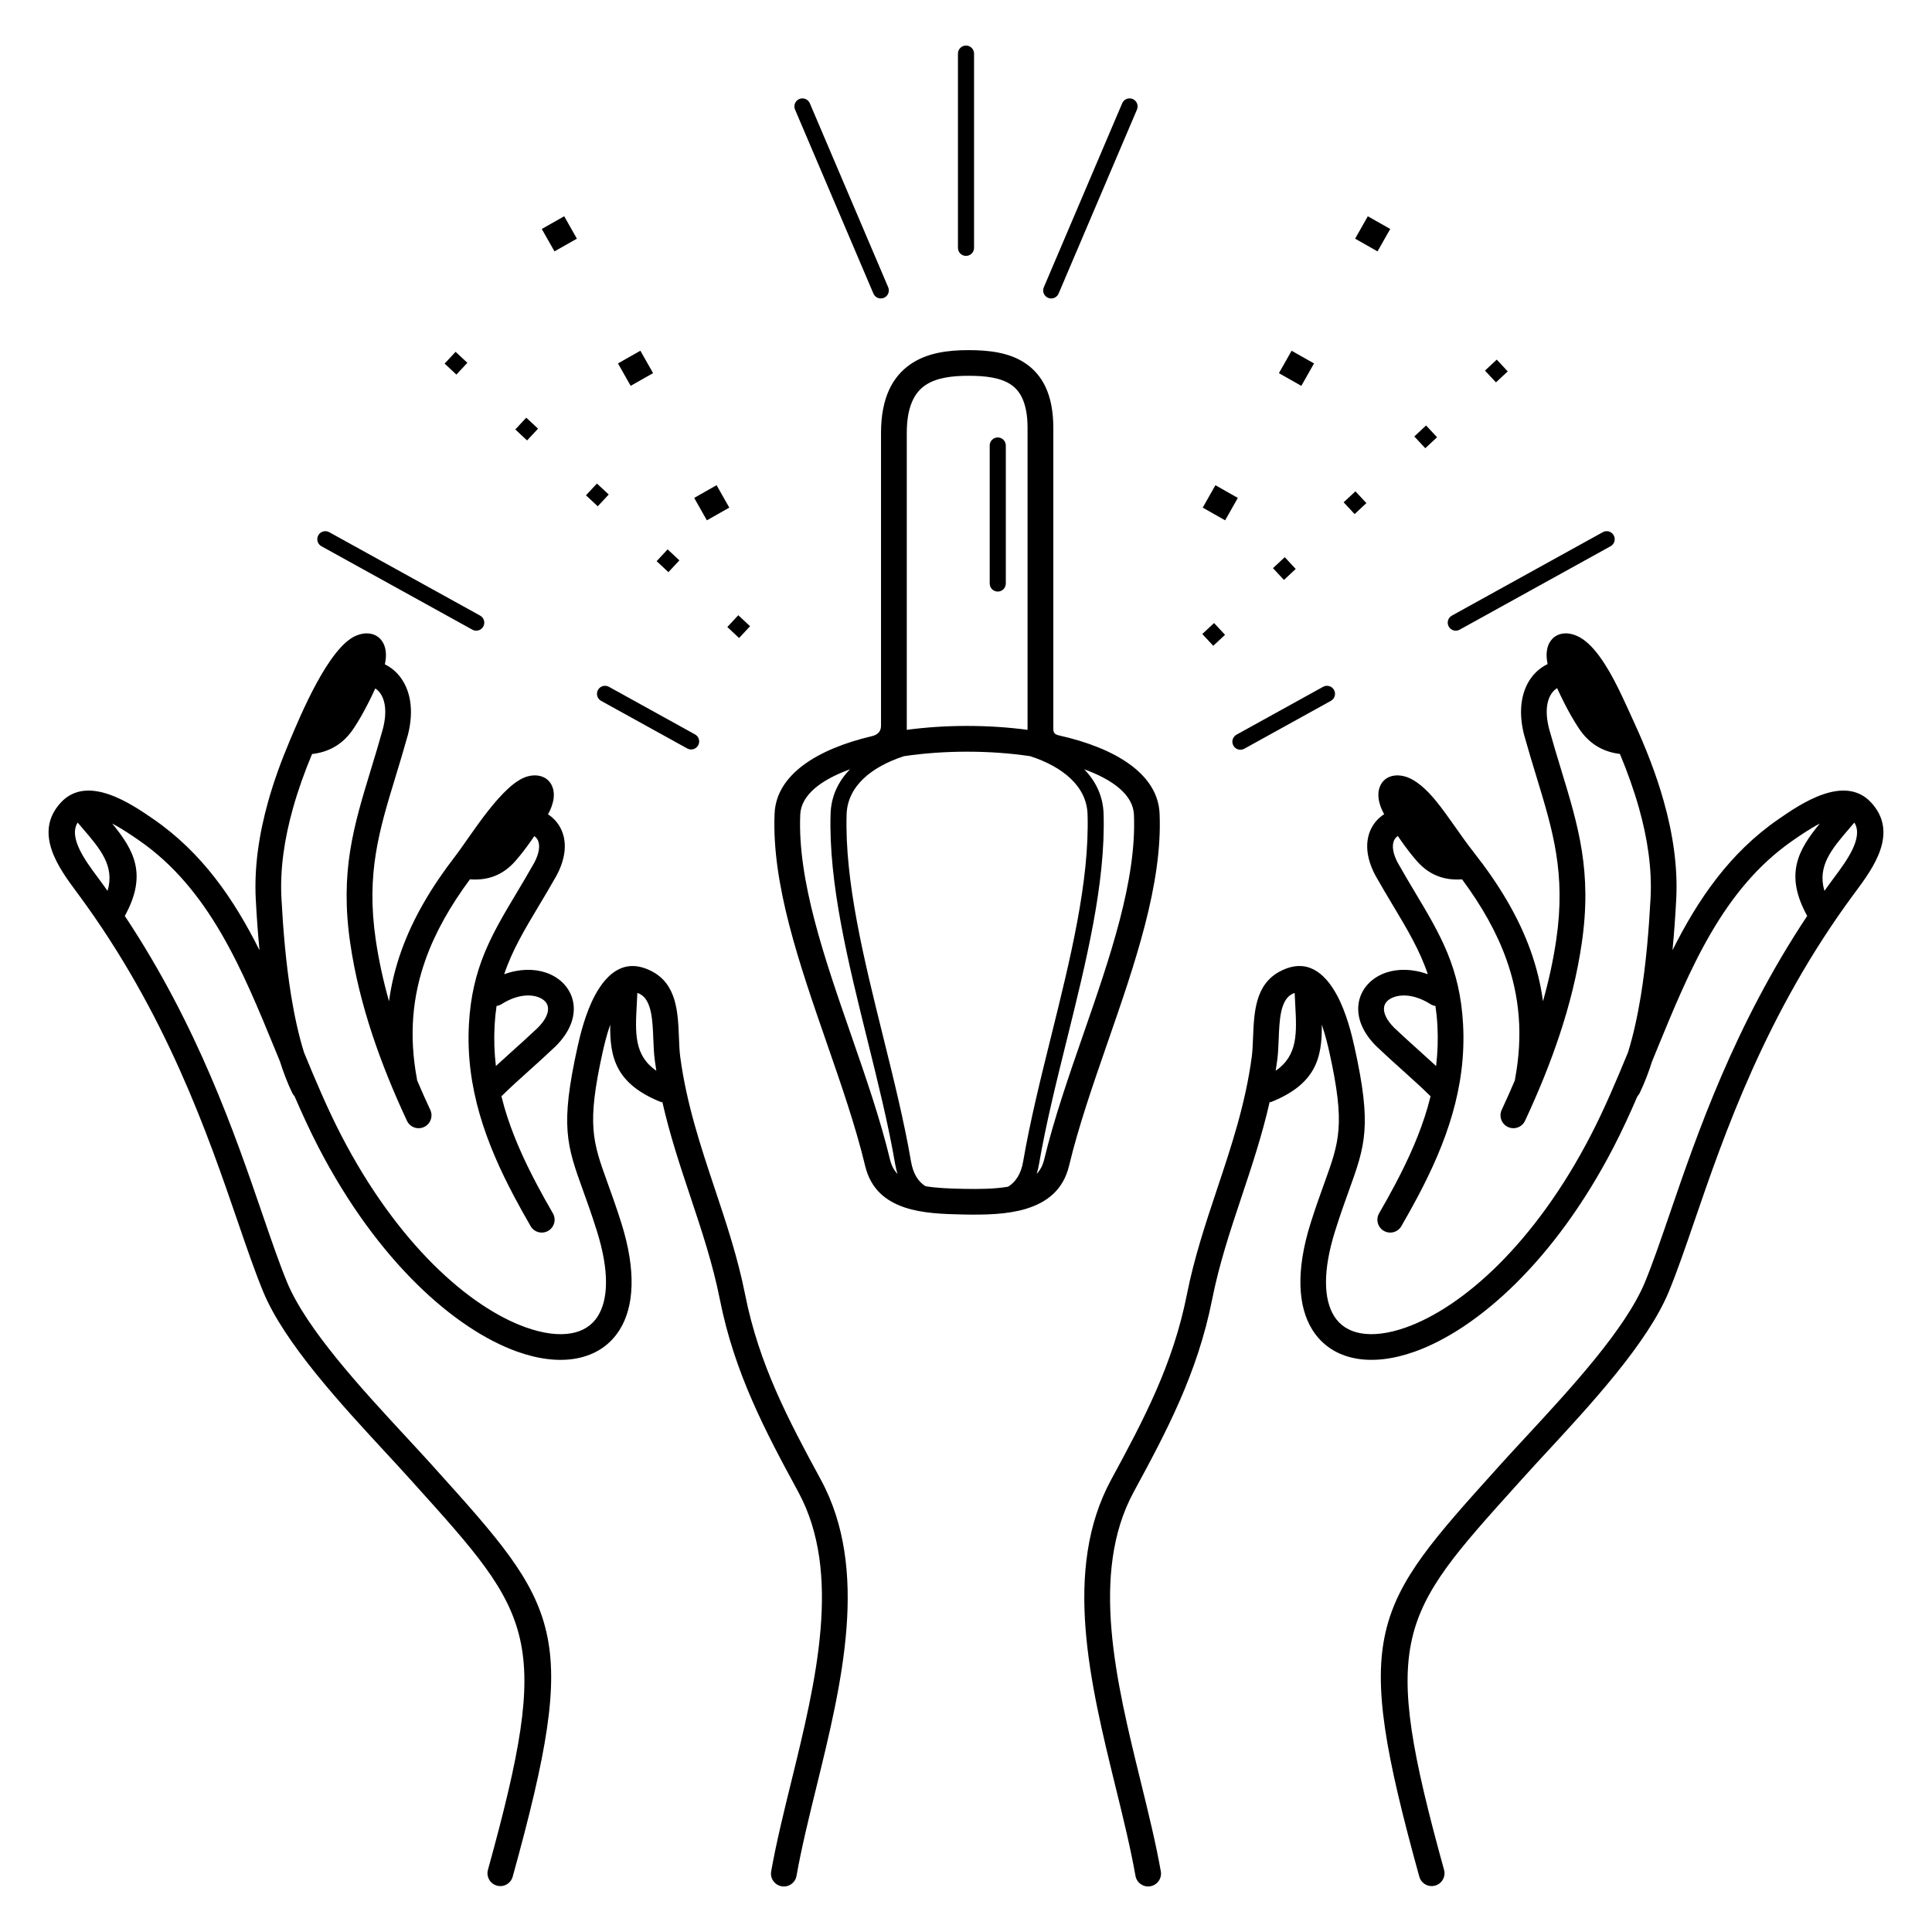 <svg height='100px' width='100px'  fill="#000000" xmlns="http://www.w3.org/2000/svg" xmlns:xlink="http://www.w3.org/1999/xlink" xml:space="preserve" version="1.1" style="shape-rendering:geometricPrecision;text-rendering:geometricPrecision;image-rendering:optimizeQuality;" viewBox="0 0 60000 60000" x="0px" y="0px" fill-rule="evenodd" clip-rule="evenodd"><defs><style type="text/css">
   
    .fil0 {fill:#000000;fill-rule:nonzero}
   
  </style></defs><g><path class="fil0" d="M44846.41 58068.73c58.68,212.28 -65.85,431.95 -278.13,490.63 -212.28,58.68 -431.95,-65.85 -490.63,-278.13 -2115.62,-7653.73 -1493.83,-8343.63 2441.9,-12710.2l141.62 -157.14c159.98,-177.56 449.35,-490.32 756.23,-822.01 1338.82,-1447.04 3063.69,-3311.33 3668.07,-4772.8 237.31,-573.84 489.37,-1308.28 775.81,-2142.9 848.1,-2471.24 1996.33,-5816.31 4262.88,-9231.29 -706.15,-1282.99 -292.09,-2037.3 391.62,-2868.9 -309.1,160.73 -615.53,372.17 -824.69,516.51l-4.46 3.08c-2184.62,1507.61 -3212.29,4015.95 -4237.24,6517.67 -47.54,116.04 -95.07,232.06 -142.72,347.98 -110.56,348.62 -236.85,677.35 -381.33,978.14 -19.04,39.82 -43.85,75.02 -72.93,105.1 -231.18,534.95 -472.6,1061.7 -735.97,1571.31 -1845.38,3570.69 -4260.2,5673.78 -6174.49,6358.61 -677.85,242.5 -1305.83,312.9 -1840.67,213.67 -577.68,-107.18 -1042.2,-405.6 -1346.41,-892.77 -445.19,-712.91 -520.08,-1824.91 -50.43,-3316.04 150.58,-478.09 299.3,-890.29 428.53,-1248.48 461.48,-1279.15 649.58,-1800.51 154.21,-4041.94 -45.95,-207.89 -123.03,-537.14 -238.03,-867.83 15.02,1038.19 -184.92,1855.08 -1602.44,2414.52l-12.34 -31.59c-233,1035.33 -555.4,2001.93 -876.27,2963.92 -348.24,1044.02 -694.65,2082.53 -914.44,3189.94 -226.22,1139.84 -577.59,2160.68 -1003.77,3138.36 -420,963.5 -912.83,1882.73 -1429.7,2834.05 -1372.68,2526.44 -543.98,5902.87 213.18,8987.8 238.98,973.69 471.09,1919.36 627.26,2799.24 37.96,217.46 -107.54,424.54 -325,462.5 -217.46,37.96 -424.54,-107.54 -462.5,-325 -154.76,-871.96 -381.41,-1795.36 -614.76,-2746.12 -792.18,-3227.61 -1659.21,-6760.2 -138.18,-9559.68 506.19,-931.66 988.73,-1831.65 1398.44,-2771.55 403.53,-925.72 736.28,-1892.59 950.65,-2972.72 227.48,-1146.18 584.08,-2215.23 942.56,-3289.94 437.87,-1312.75 878.69,-2634.27 1073.6,-4099.46 22.69,-170.54 30.54,-371.47 38.6,-578.29 31.23,-800.7 65.34,-1674.37 852.26,-2077.91 815.75,-418.34 1372.89,48.24 1749.41,738.64 301.05,552.01 468.86,1253.96 549.59,1619.24 545.08,2466.34 334.45,3050.16 -182.33,4482.58 -119.52,331.27 -257.06,712.48 -416.03,1217.22 -393.54,1249.49 -360.39,2133.92 -33.95,2656.66 179.6,287.62 459.9,464.94 812.05,530.27 394.97,73.28 881.92,13 1428.15,-182.41 1754.99,-627.84 3990.71,-2598.21 5733.87,-5971.11 423.59,-819.62 790.7,-1688.88 1151.01,-2565.03 168.51,-540.16 298.33,-1138.33 399.2,-1757.23 164.59,-1009.96 251.01,-2072.17 302.22,-3031.2 48.43,-907.05 -91.39,-1850.86 -360.73,-2806.27 -156.9,-556.57 -357.68,-1116.73 -590.9,-1675.74 -257.17,-32.06 -475.98,-104.72 -667.21,-212.73 -257.79,-145.59 -453.96,-348.09 -617.83,-596.8 -149.05,-226.22 -297.82,-486.45 -444.46,-775.7 -73.6,-145.17 -147.05,-297.97 -220.13,-457.74 -57.59,34.89 -109.37,81.16 -153.06,138.27 -168.06,219.63 -230.63,594.55 -99.18,1113.65l2.7 11.6c128.19,461.14 252.86,870.18 371.81,1260.51 539.2,1769.28 967.23,3173.76 642.05,5399.02 -140.64,962.58 -377.99,1905.9 -682.25,2826.99 -303.34,918.25 -672.6,1813.95 -1078.44,2684.32 -93.19,200.2 -331.05,286.94 -531.25,193.75 -200.2,-93.19 -286.94,-331.05 -193.75,-531.25 141.69,-303.88 278.67,-610.54 409.57,-919.79 1.05,-14.41 2.86,-28.9 5.52,-43.44 252.57,-1352.62 139.55,-2563.44 -268.97,-3707.93 -304.32,-852.57 -772.92,-1672.33 -1377.03,-2488.88 -292.42,21.04 -542.21,-17.16 -764.01,-104.63 -256.71,-101.22 -462.87,-261.78 -644.5,-468.39 -160.67,-182.78 -327.55,-399.06 -498.22,-644.45 -29.02,-41.73 -58.36,-84.67 -88,-128.79 -51.85,34.56 -92.63,81.27 -117.99,138.52 -68.18,153.9 -45.55,389 116.91,697.34l0.77 -0.43c198.37,352.45 374.26,646.48 541.97,926.81 773.66,1293.25 1387.82,2319.87 1484.01,4081.93 53.64,982.29 -76.32,1903.28 -332.6,2792.34 -254.01,881.24 -628.62,1721.73 -1069.3,2555.09 -75.79,143.34 -160.4,298.53 -252.14,463.36 -93.18,167.41 -180.07,320.36 -262.2,462.36 -110.45,190.7 -354.61,255.76 -545.31,145.31 -190.7,-110.45 -255.76,-354.61 -145.31,-545.31 93.98,-162.48 180.06,-313.53 255.94,-449.86 77.32,-138.92 157.94,-287.33 242.76,-447.74 420.52,-795.24 775.4,-1588.3 1009.94,-2401.97 31.95,-110.83 61.71,-222.21 89.19,-334.23 -265.49,-263.19 -558.67,-526.81 -870.54,-807.23 -250.37,-225.13 -512.95,-461.23 -807.68,-740.71l0.09 -0.1 -6.34 -6.15c-445.29,-442.69 -601.93,-899.8 -555.05,-1296.24 28.14,-238.01 129.45,-450.33 287.35,-624.6 148.36,-163.75 344.76,-289.76 573.91,-366.53 363.28,-121.72 818.73,-121.99 1292.92,51.73 -251.01,-746.29 -634.76,-1387.81 -1074.02,-2122.07 -183.72,-307.09 -376.36,-629.11 -554.47,-945.57l0.9 -0.5 -4.02 -7.31c-295.15,-554.68 -310.32,-1037.31 -148.94,-1401.6 92.29,-208.34 239.46,-374.72 425.2,-493.38l-8.15 -13.82c-71.23,-120.97 -148.38,-316.74 -167.44,-494.06 -13.12,-122.09 -2.16,-245.49 45.81,-357.83 67.44,-157.84 188.44,-274.65 381.81,-321.94 106.47,-26.01 229.3,-25.61 370.31,10.15 352.62,89.45 698.03,413.03 983.65,762.12 379.47,463.79 763.89,1076.04 1168.91,1590.2 788.77,1001.28 1395.26,2007.14 1774.03,3068.3 181.67,508.96 310.81,1029.47 382.55,1566.85 177.73,-631.1 318.9,-1270.39 413.28,-1916.36 300.03,-2053.16 -104.42,-3380.3 -613.93,-5052.14 -124.41,-408.23 -254.78,-836.01 -377.75,-1278.13 -3.48,-10.28 -6.58,-20.77 -9.26,-31.48 -197.5,-779.89 -65.96,-1392.19 239.8,-1791.79 135.54,-177.16 303.55,-311.99 492.67,-401.89 -21.76,-101 -35.06,-210.65 -31.84,-312.86 4.1,-130.33 33.01,-257.33 98.15,-365.48 90.86,-150.86 230.91,-252.45 435.37,-273.22 113.62,-11.54 241.27,6.94 383.87,65.04 265.16,108.06 509.47,353.08 721.77,641.95 434.81,591.68 763.76,1373.85 1071.03,2039.94 375.48,813.88 694.8,1636.61 925.71,2455.72 291.39,1033.63 442.25,2062.48 388.85,3062.51 -26.85,502.69 -63.23,1033.6 -115.09,1571.95 792,-1583.14 1777.15,-3024.39 3292.23,-4069.95l4.46 -3.08c665.83,-459.49 2043.09,-1409.92 2872.62,-512.66 872.67,943.85 46.55,2055.99 -485.78,2772.62l-65.27 88.05c-2725.85,3693.83 -4015.8,7452.51 -4942,10151.31 -284.7,829.55 -535.22,1559.53 -794.57,2186.64 -658.22,1591.67 -2438.99,3516.37 -3821.19,5010.3 -232.89,251.72 -452.45,489.03 -746.85,815.77l-141.62 157.14c-3683.62,4086.87 -4265.6,4732.58 -2266.9,11963.32zm-28449.43 -33960.69c141.02,-35.76 263.85,-36.16 370.31,-10.15 193.38,47.25 314.39,164.07 381.8,321.93 47.97,112.35 58.93,235.74 45.81,357.83 -19.06,177.33 -96.2,373.09 -167.45,494.07l-9.93 16.84c183.53,118.46 329,283.78 420.51,490.36 161.38,364.29 146.21,846.94 -148.94,1401.6l-4.02 7.31 0.9 0.5c-178.07,316.4 -370.77,638.51 -554.48,945.61 -439.25,734.25 -823,1375.76 -1074.01,2122.04 474.19,-173.72 929.64,-173.46 1292.93,-51.74 229.15,76.77 425.54,202.79 573.9,366.52 157.9,174.27 259.21,386.6 287.35,624.6 46.88,396.45 -109.76,853.56 -555.05,1296.25l-6.34 6.15 0.09 0.1c-294.77,279.5 -557.34,515.6 -807.72,740.74 -311.85,280.4 -605.04,544.03 -870.51,807.19 27.48,112.02 57.25,223.41 89.2,334.24 234.54,813.66 589.43,1606.74 1009.95,2401.98 84.79,160.37 165.41,308.78 242.75,447.72 75.82,136.21 161.97,287.37 255.94,449.87 110.45,190.7 45.39,434.86 -145.31,545.31 -190.7,110.45 -434.86,45.39 -545.31,-145.31 -82.11,-142 -168.95,-294.84 -262.2,-462.37 -91.73,-164.8 -176.34,-319.99 -252.13,-463.34 -440.68,-833.36 -815.29,-1673.87 -1069.31,-2555.1 -256.28,-889.07 -386.22,-1810.05 -332.6,-2792.33 96.19,-1762.06 710.35,-2788.66 1484,-4081.9 167.69,-280.33 343.57,-574.31 541.98,-926.85l0.77 0.43c162.46,-308.34 185.09,-543.44 116.91,-697.34 -24.63,-55.6 -63.79,-101.24 -113.54,-135.49 -28.95,43.05 -57.61,84.98 -85.97,125.75 -170.67,245.38 -337.55,461.67 -498.23,644.45 -181.62,206.61 -387.78,367.18 -644.49,468.4 -223.37,88.09 -475.09,126.2 -770.16,104.18 -604.27,816.69 -1072.98,1636.6 -1377.36,2489.32 -408.52,1144.5 -521.54,2355.31 -268.98,3707.94 2.66,14.52 4.47,29.01 5.52,43.4 130.91,309.26 267.88,615.94 409.58,919.83 93.19,200.2 6.45,438.06 -193.75,531.25 -200.2,93.19 -438.06,6.45 -531.25,-193.75 -405.83,-870.37 -775.1,-1766.07 -1078.44,-2684.32 -304.26,-921.09 -541.61,-1864.41 -682.26,-2826.99 -325.17,-2225.23 102.86,-3629.7 642.05,-5398.97 118.95,-390.34 243.62,-799.37 371.82,-1260.55l2.7 -11.6c131.45,-519.1 68.87,-894.02 -99.18,-1113.66 -40.34,-52.73 -87.58,-96.21 -139.92,-130.04 -71.83,156.79 -144.03,306.83 -216.36,449.51 -146.64,289.25 -295.41,549.48 -444.46,775.7 -163.87,248.71 -360.04,451.21 -617.83,596.8 -195.63,110.49 -420.11,183.98 -685.01,214.87 -232.84,558.3 -433.31,1117.74 -590.01,1673.6 -269.34,955.41 -409.16,1899.22 -360.73,2806.27 51.21,959.03 137.63,2021.24 302.23,3031.19 100.87,618.9 230.68,1217.08 399.19,1757.24 360.31,876.15 727.42,1745.41 1151.01,2565.03 1743.16,3372.9 3978.88,5343.27 5733.87,5971.11 546.23,195.41 1033.18,255.69 1428.15,182.41 352.15,-65.33 632.45,-242.65 812.05,-530.27 326.44,-522.74 359.59,-1407.17 -33.95,-2656.66 -158.97,-504.74 -296.51,-885.95 -416.03,-1217.22 -516.78,-1432.42 -727.41,-2016.24 -182.33,-4482.58 80.74,-365.29 248.55,-1067.23 549.59,-1619.24 376.51,-690.39 933.68,-1156.98 1749.41,-738.64 786.92,403.54 821.03,1277.21 852.26,2077.91 8.06,206.82 15.91,407.75 38.6,578.29 194.91,1465.19 635.73,2786.71 1073.6,4099.46 358.48,1074.71 715.08,2143.76 942.56,3289.94 214.37,1080.13 547.12,2047 950.65,2972.72 409.71,939.9 892.25,1839.89 1398.44,2771.55 1521.03,2799.48 654,6332.07 -138.18,9559.68 -233.35,950.76 -460,1874.16 -614.76,2746.12 -37.96,217.46 -245.04,362.96 -462.5,325 -217.46,-37.96 -362.96,-245.04 -325,-462.5 156.17,-879.88 388.28,-1825.55 627.26,-2799.24 757.16,-3084.93 1585.86,-6461.36 213.18,-8987.8 -516.87,-951.32 -1009.7,-1870.55 -1429.7,-2834.05 -426.18,-977.68 -777.55,-1998.52 -1003.77,-3138.36 -219.79,-1107.41 -566.2,-2145.92 -914.44,-3189.94 -320.87,-961.99 -643.28,-1928.58 -876.27,-2963.92l-12.34 31.59c-1417.51,-559.43 -1617.45,-1376.32 -1602.44,-2414.49 -115,330.67 -192.08,659.91 -238.03,867.8 -495.37,2241.43 -307.27,2762.79 154.21,4041.94 129.23,358.19 277.95,770.39 428.53,1248.48 469.65,1491.13 394.76,2603.13 -50.43,3316.04 -304.21,487.17 -768.73,785.59 -1346.41,892.77 -534.84,99.23 -1162.82,28.83 -1840.67,-213.67 -1914.29,-684.83 -4329.11,-2787.92 -6174.49,-6358.61 -263.37,-509.61 -504.79,-1036.36 -735.97,-1571.31 -29.08,-30.08 -53.89,-65.28 -72.93,-105.1 -144.48,-300.8 -270.77,-629.52 -381.33,-978.14 -47.65,-115.92 -95.18,-231.94 -142.72,-347.98 -1024.95,-2501.72 -2052.62,-5010.06 -4237.24,-6517.67l-4.46 -3.08c-209.16,-144.34 -515.57,-355.77 -824.67,-516.5 683.7,831.58 1097.74,1585.91 391.6,2868.89 2266.55,3414.99 3414.78,6760.05 4262.88,9231.29 286.44,834.62 538.5,1569.06 775.81,2142.9 604.38,1461.47 2329.25,3325.76 3668.07,4772.8 306.88,331.69 596.25,644.45 756.23,822.01l141.62 157.14c3935.73,4366.57 4557.52,5056.47 2441.9,12710.2 -58.68,212.28 -278.35,336.81 -490.63,278.13 -212.28,-58.68 -336.81,-278.35 -278.13,-490.63 1998.7,-7230.74 1416.72,-7876.45 -2266.9,-11963.32l-141.62 -157.14c-294.39,-326.73 -513.96,-564.05 -746.85,-815.77 -1382.2,-1493.93 -3162.97,-3418.63 -3821.19,-5010.3 -259.35,-627.11 -509.87,-1357.09 -794.57,-2186.64 -926.2,-2698.8 -2216.15,-6457.48 -4942,-10151.31l-65.27 -88.05c-532.33,-716.62 -1358.45,-1828.77 -485.78,-2772.62 829.53,-897.26 2206.79,53.17 2872.62,512.66l4.46 3.08c1515.08,1045.56 2500.23,2486.82 3292.23,4069.96 -51.87,-538.35 -88.24,-1069.27 -115.09,-1571.96 -53.4,-1000.03 97.46,-2028.88 388.85,-3062.51 172.02,-610.21 393.11,-1222.44 649.93,-1831.51 345.55,-819.52 1225.95,-2955.84 2085.49,-3306.1 142.6,-58.1 270.26,-76.58 383.87,-65.04 204.48,20.78 344.51,122.36 435.37,273.22 65.14,108.16 94.05,235.15 98.15,365.48 3.29,104.72 -10.76,217.24 -33.47,320.26 182.89,89.84 345.51,222.13 477.39,394.49 305.75,399.61 437.29,1011.9 239.8,1791.8 -2.68,10.71 -5.78,21.2 -9.26,31.48 -122.97,442.13 -253.35,869.93 -377.76,1278.17 -509.5,1671.82 -913.95,2998.95 -613.93,5052.09 94.39,645.97 235.55,1285.26 413.29,1916.37 71.75,-537.37 200.88,-1057.9 382.55,-1566.87 361.24,-1012 929.56,-1973.71 1665.59,-2929.11 497.16,-645.37 1480.85,-2291.95 2267.49,-2491.5zm-1882.16 -12840.99l-340.86 365.8 -365.8 -340.86 340.86 -365.8 365.8 340.86zm8779.3 8180.68l-340.86 365.8 -365.81 -340.86 340.86 -365.8 365.81 340.86zm-2194.84 -2045.17l-340.86 365.8 -365.8 -340.86 340.86 -365.8 365.8 340.86zm-2194.82 -2045.17l-340.86 365.8 -365.8 -340.86 340.86 -365.8 365.8 340.86zm-2194.82 -2045.17l-340.86 365.8 -365.8 -340.86 340.86 -365.8 365.8 340.86zm7980.83 -9909.93c-53.93,-126.74 5.09,-273.22 131.83,-327.15 126.74,-53.93 273.22,5.09 327.15,131.83l2434.17 5715c53.93,126.74 -5.09,273.22 -131.83,327.15 -126.74,53.93 -273.22,-5.09 -327.15,-131.83l-2434.17 -5715zm-6774.78 4009.91l-696.02 394.4 -394.4 -696.01 696.02 -394.4 394.4 696.01zm4732.91 8352.22l-696.02 394.4 -394.41 -696.02 696.02 -394.4 394.41 696.02zm-2366.46 -4176.12l-696.02 394.4 -394.41 -696.01 696.02 -394.4 394.41 696.01zm1301.59 11218.94c120.81,66.34 164.97,218.06 98.63,338.87 -66.34,120.81 -218.06,164.97 -338.87,98.63l-2674.54 -1478.61c-120.81,-66.34 -164.97,-218.06 -98.63,-338.87 66.34,-120.81 218.06,-164.97 338.87,-98.63l2674.54 1478.61zm-6673.44 -3689.39c120.81,66.34 164.97,218.06 98.63,338.87 -66.34,120.81 -218.06,164.97 -338.87,98.63l-4686.9 -2591.13c-120.81,-66.34 -164.97,-218.06 -98.63,-338.87 66.34,-120.81 218.06,-164.97 338.87,-98.63l4686.9 2591.13zm4882.87 11719.71c-5.31,128.31 -11.81,248.12 -18.15,365.23 -47.18,871.57 -85.21,1574.92 607.71,2050.17 -17.5,-110.59 -33.82,-222.07 -48.78,-334.57 -27.4,-206 -36.01,-426.41 -44.86,-653.29 -22.5,-576.96 -47.09,-1206.51 -417.88,-1396.65 -26.46,-13.57 -52.47,-23.78 -78.04,-30.89zm-16452.57 -3170.67c227.24,-773.66 -224.54,-1299.99 -781.73,-1949.08 -48.55,-56.56 -97.78,-113.91 -147.51,-172.38 -294.48,465.44 247.74,1195.56 604.46,1675.77l65.27 88.05c87.96,119.2 174.48,238.43 259.51,357.64zm12239.08 3515.38c-49.79,31.58 -103.9,50.77 -158.72,58.4 -28.69,192.27 -49.34,393.63 -60.96,606.41 -23.57,431.85 -8.13,850.47 40.46,1258.9 164.17,-152.16 333.1,-304.04 507.81,-461.14 258.53,-232.46 529.67,-476.26 791.81,-724.82 246.38,-246.95 337.5,-464.51 317.83,-630.9 -8.33,-70.46 -38.03,-133.01 -84.21,-183.98 -55.71,-61.49 -136.58,-111.2 -236.4,-144.64 -285.71,-95.72 -691.65,-48.23 -1117.62,221.77zm30878.63 -19307.56l-340.86 -365.8 365.8 -340.86 340.86 365.8 -365.8 340.86zm-8779.3 8180.68l-340.86 -365.8 365.81 -340.86 340.86 365.8 -365.81 340.86zm2194.84 -2045.17l-340.86 -365.8 365.8 -340.86 340.86 365.8 -365.8 340.86zm2194.82 -2045.17l-340.86 -365.8 365.8 -340.86 340.86 365.8 -365.8 340.86zm2194.82 -2045.17l-340.86 -365.8 365.8 -340.86 340.86 365.8 -365.8 340.86zm-14013.46 -6223.12c0,138.07 -111.93,250 -250,250 -138.07,0 -250,-111.93 -250,-250l0 -6032.52c0,-138.07 111.93,-250 250,-250 138.07,0 250,111.93 250,250l0 6032.52zm4600.53 -4489.79c53.93,-126.74 200.41,-185.76 327.15,-131.83 126.74,53.93 185.76,200.41 131.83,327.15l-2434.17 5715c-53.93,126.74 -200.41,185.76 -327.15,131.83 -126.74,-53.93 -185.76,-200.41 -131.83,-327.15l2434.17 -5715zm7929.78 4599.63l-696.02 -394.4 394.4 -696.01 696.02 394.4 -394.4 696.01zm-4732.91 8352.22l-696.02 -394.4 394.41 -696.02 696.02 394.4 -394.41 696.02zm2366.46 -4176.12l-696.02 -394.4 394.41 -696.01 696.02 394.4 -394.41 696.01zm-1772.02 11270.13c-120.81,66.34 -272.53,22.18 -338.87,-98.63 -66.34,-120.81 -22.18,-272.53 98.63,-338.87l2689.19 -1486.7c120.81,-66.34 272.53,-22.18 338.87,98.63 66.34,120.81 22.18,272.53 -98.63,338.87l-2689.19 1486.7zm6688.09 -3697.48c-120.81,66.34 -272.53,22.18 -338.87,-98.63 -66.34,-120.81 -22.18,-272.53 98.63,-338.87l4686.9 -2591.13c120.81,-66.34 272.53,-22.18 338.87,98.63 66.34,120.81 22.18,272.53 -98.63,338.87l-4686.9 2591.13zm-19037.59 5734.95c-62.71,2078.97 537.82,4499.97 1132.54,6897.51 327.38,1319.83 653.04,2632.66 867.74,3882.77 68.04,396.14 230.3,629.68 448.21,767.49 358.67,60.79 772.13,74.51 1192.57,82.63 477.98,9.23 960.71,4.96 1375.55,-67.31 227.54,-143.61 397.58,-384.77 465.94,-782.81 214.7,-1250.1 540.36,-2562.93 867.74,-3882.75 594.72,-2397.56 1195.25,-4818.56 1132.54,-6897.53 -26.37,-874.3 -772.95,-1478.1 -1780.32,-1806.05 -624.29,-93.44 -1291.53,-140.17 -1961.1,-140.17 -669.56,0 -1336.79,46.73 -1961.08,140.16 -1007.38,327.95 -1753.96,931.75 -1780.33,1806.06zm648.16 7016.65c-602.55,-2429.14 -1211,-4882.04 -1146.2,-7030.33 16.61,-550.46 239.35,-1012.22 603.25,-1385.97 -908.56,329.98 -1519.81,801.83 -1545.4,1408.44 -86.06,2040.31 746.68,4441.08 1571.36,6818.6 458.95,1323.13 915.46,2639.25 1218.9,3902.69 43.59,181.51 123.17,324.52 230.84,437.52 -29.58,-93.1 -54.02,-193.96 -72.81,-303.34 -212.63,-1238.04 -535.43,-2539.36 -859.94,-3847.61zm6729.45 -8416.31c363.92,373.75 586.65,835.52 603.26,1385.98 64.8,2148.29 -543.65,4601.2 -1146.2,7030.35 -324.51,1308.25 -647.31,2609.57 -859.94,3847.59 -18.54,107.95 -42.84,207.92 -72.38,300.51 108.19,-114.46 187.76,-257.08 230.41,-434.69 303.44,-1263.44 759.95,-2579.54 1218.9,-3902.67 824.68,-2377.53 1657.42,-4778.31 1571.36,-6818.62 -25.59,-606.62 -636.83,-1078.47 -1545.41,-1408.45zm-2933.78 -10055.55c0,-138.07 111.93,-250 250,-250 138.07,0 250,111.93 250,250l0 4286.25c0,138.07 -111.93,250 -250,250 -138.07,0 -250,-111.93 -250,-250l0 -4286.25zm-3375.34 8700.28l0 -9088.62c0,-1099.94 361.21,-1746.72 900.34,-2125.51 520.55,-365.72 1178.98,-449.12 1825.38,-447.81 627.9,1.26 1257.87,71.55 1756.25,408.17 522.33,352.78 868.86,959.46 868.86,2006.4l0 9349.11c0,126.78 55.46,174.38 174.5,201.02 1756.38,392.97 3074.09,1197.36 3126.08,2429.7 92.25,2186.96 -765.59,4660.09 -1615.12,7109.26 -452.64,1304.95 -902.89,2602.98 -1197.02,3827.67 -178.97,745.24 -681.94,1136.95 -1339.26,1336.4 -579.58,175.86 -1268.01,189.4 -1939.94,176.42 -644.83,-12.45 -1279.79,-38.36 -1814.54,-215.84 -608.65,-202.02 -1066.92,-580.7 -1238.95,-1296.98 -294.13,-1224.69 -744.38,-2522.73 -1197.02,-3827.69 -849.53,-2449.16 -1707.37,-4922.28 -1615.12,-7109.24 50.93,-1207.28 1316.63,-2003.82 3019.46,-2405.21 177.34,-41.8 286.1,-138.39 286.1,-327.25zm4550.83 130.68l0 -9378.05c0,-734.23 -205.7,-1134.5 -515.74,-1343.9 -333.97,-225.57 -816.61,-272.8 -1309.37,-273.79 -507.78,-1.02 -1012.27,55.53 -1366,304.05 -335.16,235.48 -559.72,677.32 -559.72,1472.39l0 9218.62c605.58,-80.86 1240.2,-121.29 1872.92,-121.29 634.47,0 1270.83,40.66 1877.91,121.97zm8295.16 8171.51c-25.57,7.11 -51.58,17.32 -78.04,30.89 -370.79,190.14 -395.38,819.69 -417.88,1396.65 -8.85,226.88 -17.46,447.29 -44.86,653.29 -14.96,112.5 -31.28,223.98 -48.78,334.57 692.92,-475.25 654.89,-1178.6 607.71,-2050.17 -6.34,-117.11 -12.84,-236.92 -18.15,-365.23zm16452.57 -3170.67c85.06,-119.21 171.55,-238.44 259.51,-357.64l65.27 -88.05c356.72,-480.21 898.94,-1210.33 604.46,-1675.77 -49.73,58.47 -98.96,115.82 -147.51,172.38 -557.19,649.09 -1008.97,1175.42 -781.73,1949.08zm-12059.86 5439.1c48.59,-408.44 64.04,-827.06 40.46,-1258.92 -11.62,-212.78 -32.27,-414.14 -60.96,-606.41 -54.82,-7.63 -108.93,-26.82 -158.72,-58.4 -425.97,-270 -831.91,-317.48 -1117.61,-221.76 -99.82,33.44 -180.69,83.15 -236.41,144.65 -46.18,50.97 -75.88,113.51 -84.21,183.98 -19.67,166.39 71.45,383.94 317.83,630.89 262.14,248.56 533.26,492.34 791.77,724.79 174.73,157.11 343.66,309.01 507.85,461.18z"></path></g></svg>